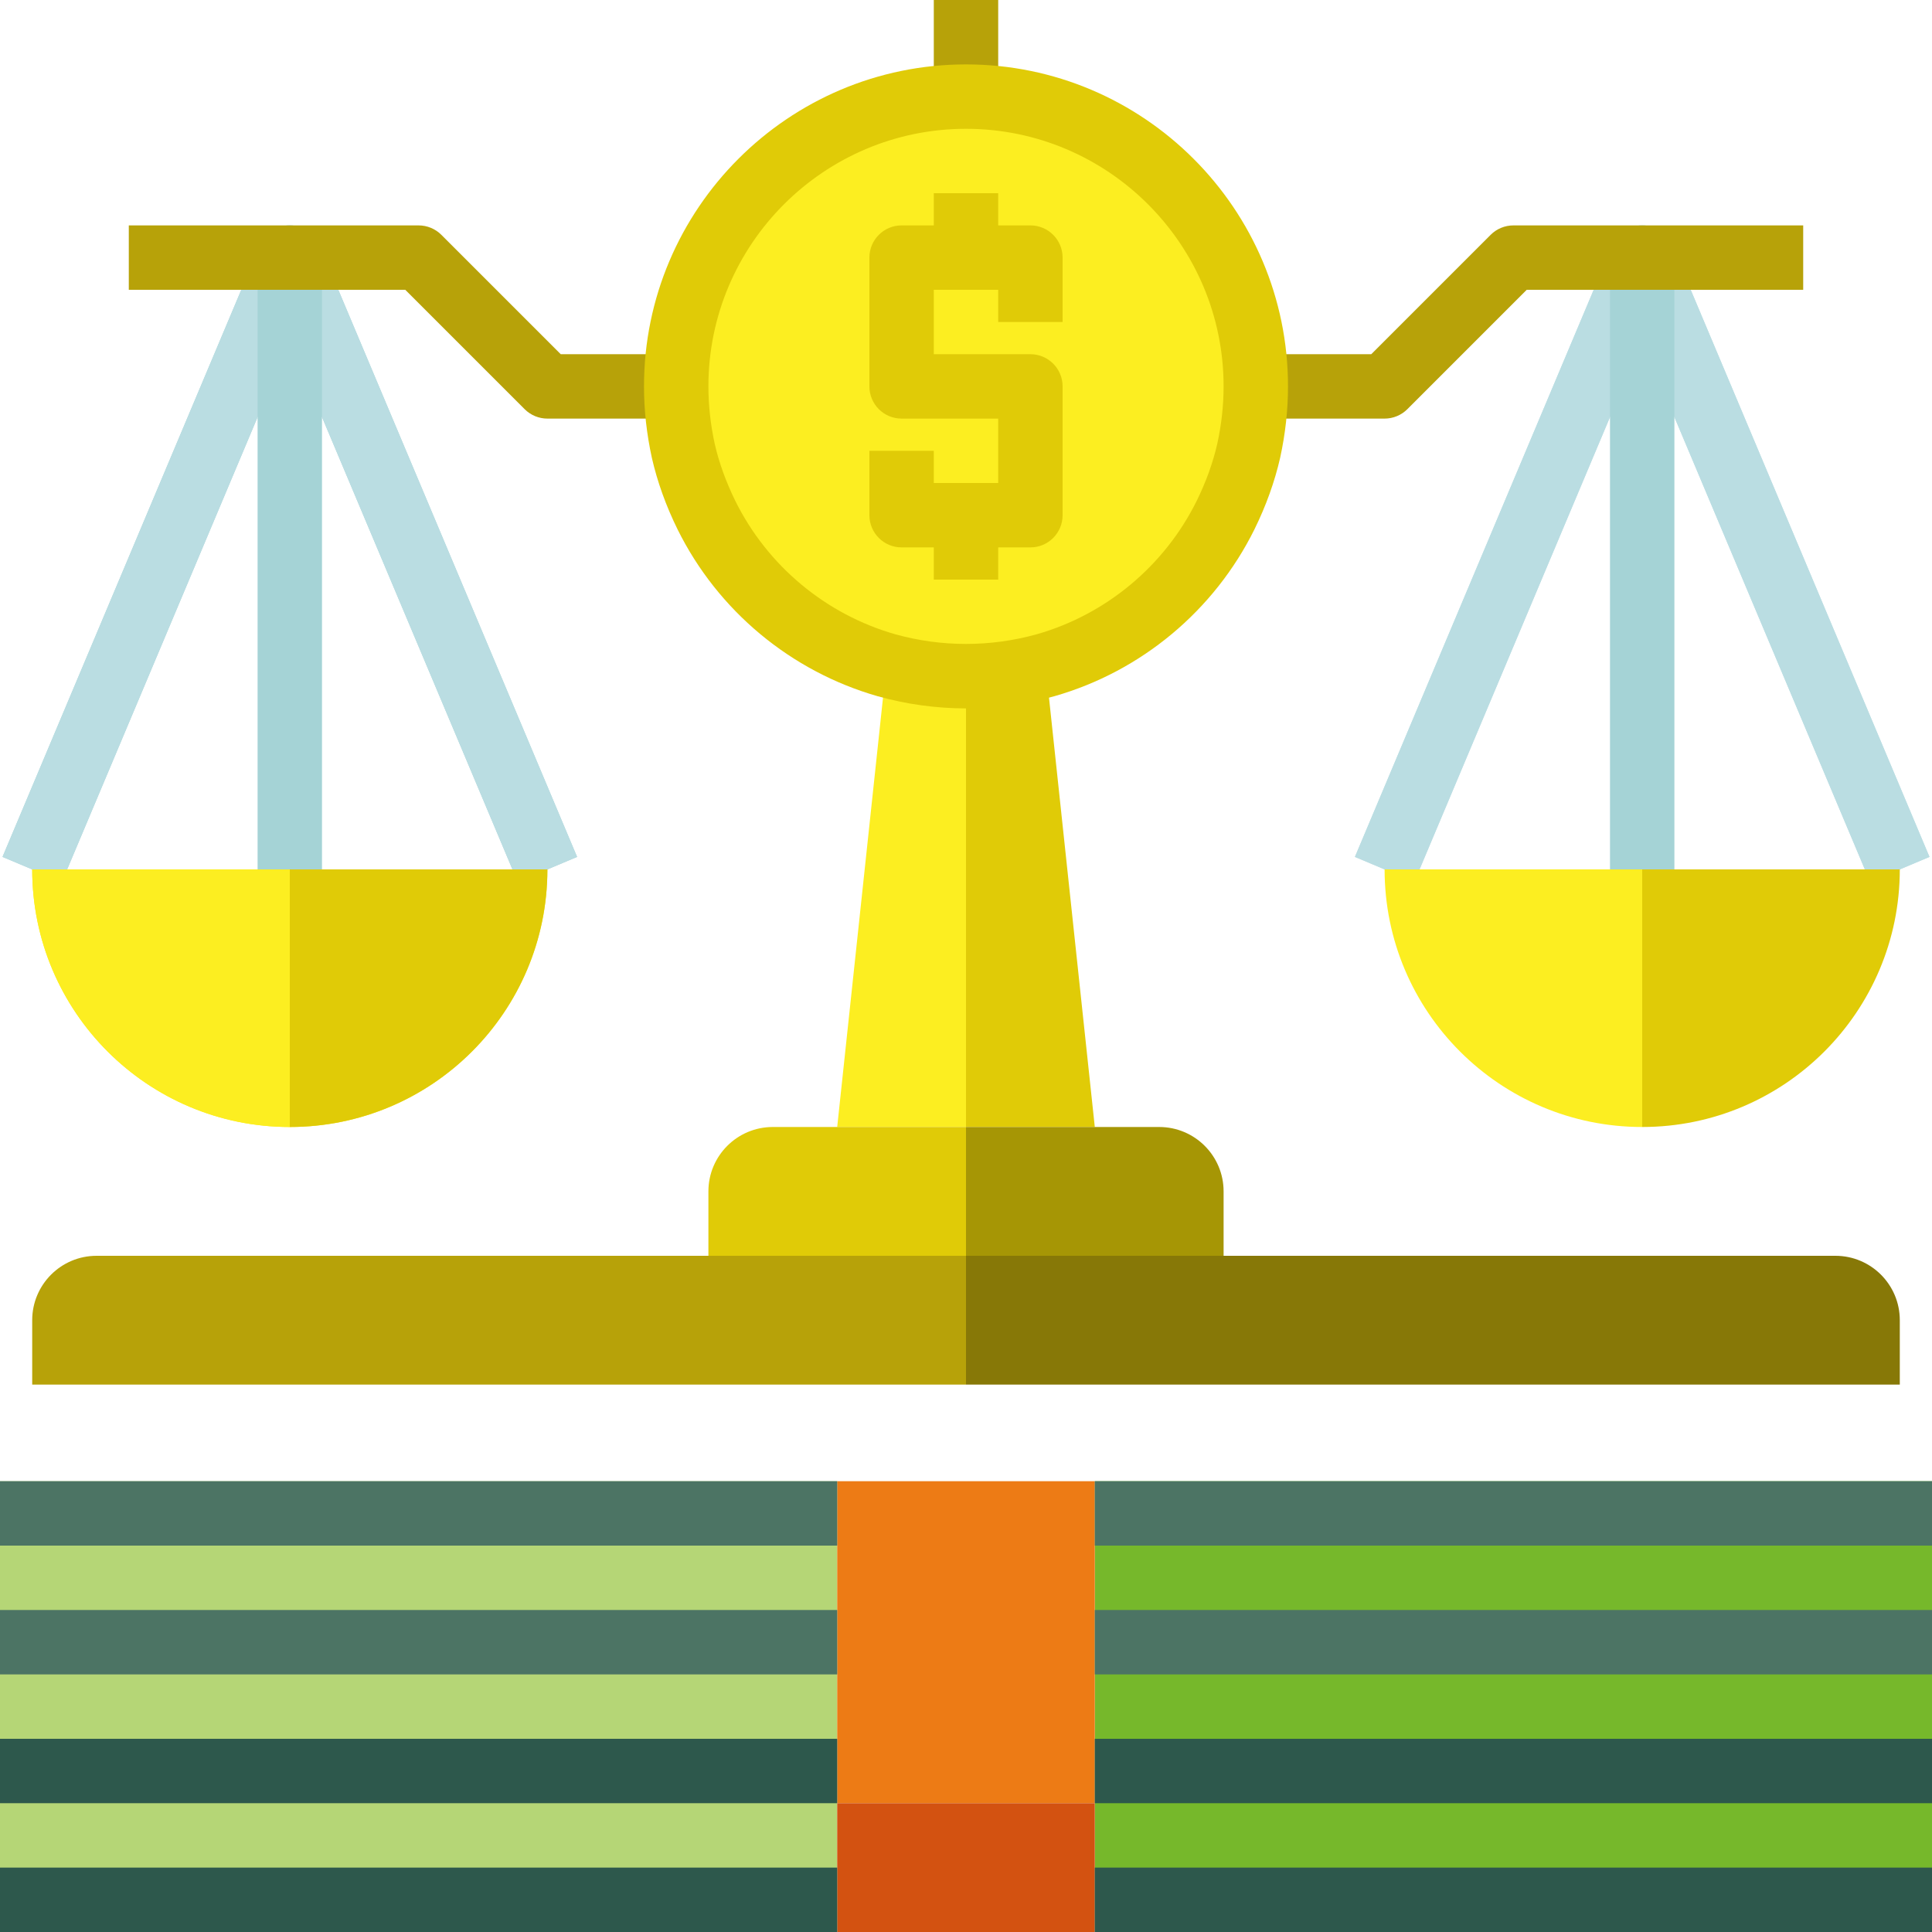 <?xml version="1.0" encoding="iso-8859-1"?>
<!-- Generator: Adobe Illustrator 19.0.0, SVG Export Plug-In . SVG Version: 6.00 Build 0)  -->
<svg version="1.1" id="Capa_1" xmlns="http://www.w3.org/2000/svg" xmlns:xlink="http://www.w3.org/1999/xlink" x="0px" y="0px"
	 viewBox="0 0 480 480" style="enable-background:new 0 0 480 480;" xml:space="preserve">
<path style="fill:#FCEE21;" d="M72,280L72,280c-35.346,0-64-28.654-64-64h128C136,251.346,107.346,280,72,280z"/>
<path style="fill:#A5D3D6;" d="M128.625,219.105L72,84.617L15.375,219.105l-14.75-6.211l64-152C65.875,57.93,68.781,56,72,56
	s6.125,1.93,7.375,4.895l64,152L128.625,219.105z"/>
<path style="fill:#BADDE2;" d="M128.625,219.105L72,84.617L15.375,219.105l-14.75-6.211l64-152C65.875,57.93,68.781,56,72,56
	s6.125,1.93,7.375,4.895l64,152L128.625,219.105z"/>
<rect x="64" y="64" style="fill:#A5D3D6;" width="16" height="152"/>
<path id="SVGCleanerId_0" style="fill:#BADDE2;" d="M464.625,219.105L408,84.617l-56.625,134.488l-14.75-6.211l64-152
	C401.875,57.93,404.781,56,408,56s6.125,1.93,7.375,4.895l64,152L464.625,219.105z"/>
<path style="fill:#FCEE21;" d="M8,216c0,35.346,28.654,64,64,64v-64H8z"/>
<path style="fill:#E0CB07;" d="M72,216v64c35.346,0,64-28.654,64-64H72z"/>
<g>
	<path id="SVGCleanerId_0_1_" style="fill:#BADDE2;" d="M464.625,219.105L408,84.617l-56.625,134.488l-14.75-6.211l64-152
		C401.875,57.93,404.781,56,408,56s6.125,1.93,7.375,4.895l64,152L464.625,219.105z"/>
</g>
<rect x="400" y="64" style="fill:#A5D3D6;" width="16" height="152"/>
<path style="fill:#FCEE21;" d="M344,216c0,35.346,28.654,64,64,64v-64H344z"/>
<path style="fill:#E0CB07;" d="M408,216v64c35.346,0,64-28.654,64-64H408z"/>
<g>
	<path style="fill:#B7A209;" d="M168,104h-32c-2.121,0-4.156-0.844-5.656-2.344L100.688,72H32V56h72
		c2.121,0,4.156,0.844,5.656,2.344L139.313,88H168V104z"/>
	<path style="fill:#B7A209;" d="M344,104h-32V88h28.688l29.656-29.656c1.5-1.5,3.535-2.344,5.656-2.344h72v16h-68.688
		l-29.656,29.656C348.156,103.156,346.121,104,344,104z"/>
	<rect x="232" style="fill:#B7A209;" width="16" height="24"/>
</g>
<circle style="fill:#FCEE21;" cx="240" cy="96" r="72"/>
<rect y="368" style="fill:#B5D676;" width="208" height="112"/>
<rect x="272" y="368" style="fill:#76B82B;" width="208" height="112"/>
<path style="fill:#FCEE21;" d="M220.24,165.28L208,280h32V168C233.2,168,226.56,167.04,220.24,165.28z"/>
<path style="fill:#E0CB07;" d="M259.76,165.28C253.44,167.04,246.8,168,240,168v112h32L259.76,165.28z"/>
<rect x="208" y="368" style="fill:#ED7B15;" width="64" height="80"/>
<rect x="208" y="448" style="fill:#D35211;" width="64" height="32"/>
<g>
	<rect y="432" style="fill:#2D584C;" width="208" height="16"/>
	<rect y="464" style="fill:#2D584C;" width="208" height="16"/>
</g>
<g>
	<rect y="368" style="fill:#4C7464;" width="208" height="16"/>
	<rect y="400" style="fill:#4C7464;" width="208" height="16"/>
	<rect x="272" y="368" style="fill:#4C7464;" width="208" height="16"/>
	<rect x="272" y="400" style="fill:#4C7464;" width="208" height="16"/>
</g>
<g>
	<rect x="272" y="432" style="fill:#2D584C;" width="208" height="16"/>
	<rect x="272" y="464" style="fill:#2D584C;" width="208" height="16"/>
</g>
<g>
	<path style="fill:#E0CB07;" d="M240,176c-7.352,0-14.723-1.012-21.906-3.012c-21.648-6.188-39.758-21.285-49.742-41.438
		c-2.891-5.867-5.035-11.84-6.391-17.766C160.652,107.801,160,101.844,160,96c0-44.113,35.887-80,80-80s80,35.887,80,80
		c0,5.852-0.656,11.809-1.945,17.711c-1.367,5.992-3.516,11.969-6.398,17.82c-9.992,20.172-28.105,35.27-49.699,41.441
		C254.723,174.988,247.352,176,240,176z M240,32c-35.289,0-64,28.711-64,64c0,4.699,0.531,9.508,1.574,14.293
		c1.063,4.645,2.793,9.438,5.121,14.176c7.98,16.105,22.469,28.184,39.742,33.121c11.469,3.188,23.605,3.203,35.176-0.016
		c17.223-4.922,31.711-17,39.699-33.125c2.324-4.723,4.051-9.516,5.125-14.227C303.469,105.512,304,100.703,304,96
		C304,60.711,275.289,32,240,32z"/>
	<path style="fill:#E0CB07;" d="M264,80V64c0-4.418-3.582-8-8-8h-8v-8h-16v8h-8c-4.418,0-8,3.582-8,8v32c0,4.418,3.582,8,8,8h24v16
		h-16v-8h-16v16c0,4.418,3.582,8,8,8h8v8h16v-8h8c4.418,0,8-3.582,8-8V96c0-4.418-3.582-8-8-8h-24V72h16v8H264z"/>
</g>
<path style="fill:#A69605;" d="M304,312v-16c0-8.837-7.164-16-16-16h-48v32H304z"/>
<path style="fill:#E0CB07;" d="M240,280h-48c-8.836,0-16,7.163-16,16v16h64V280z"/>
<path style="fill:#B7A209;" d="M176,312H24c-8.836,0-16,7.163-16,16v16h232v-32H176z"/>
<path style="fill:#877807;" d="M472,328c0-8.837-7.164-16-16-16H304h-64v32h232V328z"/>
<g>
</g>
<g>
</g>
<g>
</g>
<g>
</g>
<g>
</g>
<g>
</g>
<g>
</g>
<g>
</g>
<g>
</g>
<g>
</g>
<g>
</g>
<g>
</g>
<g>
</g>
<g>
</g>
<g>
</g>
</svg>
